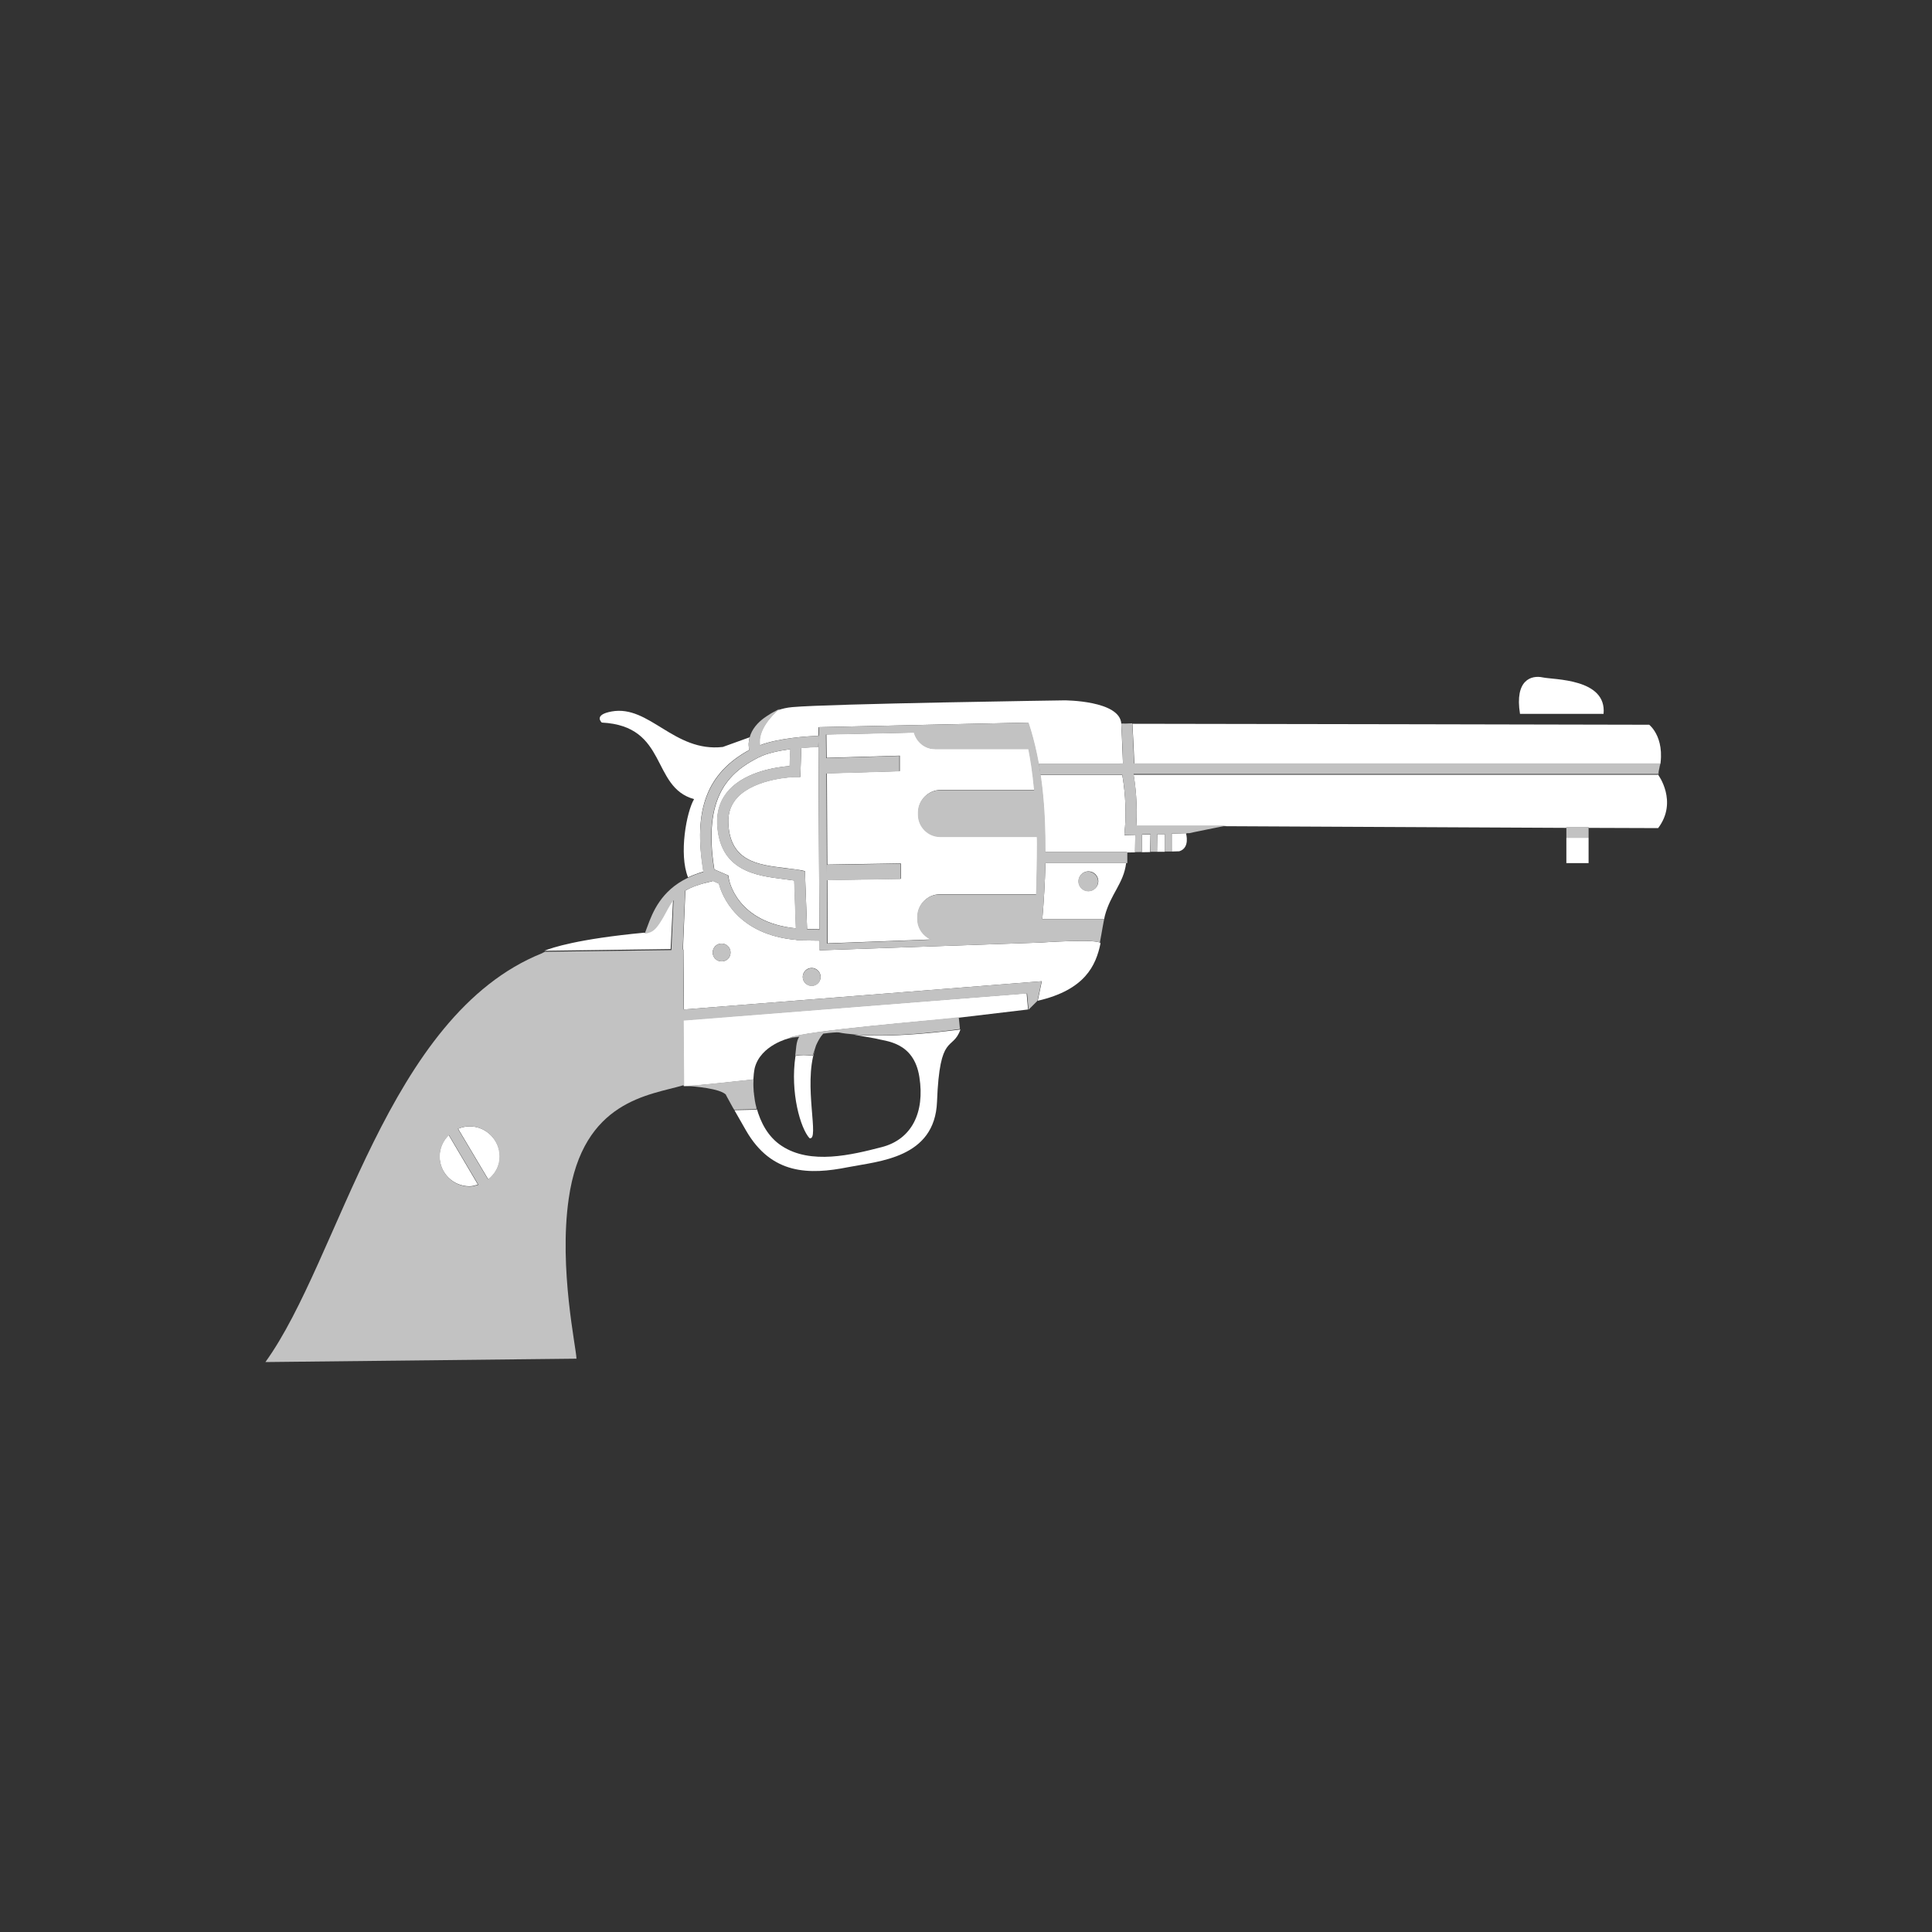 <svg version="1.1" id="Calque_11" xmlns="http://www.w3.org/2000/svg" x="0" y="0" viewBox="0 0 800 800" style="enable-background:new 0 0 800 800" xml:space="preserve"><rect x="0" y="0" width="800" height="800" fill="#333333" stroke="none"/><style>.st0{fill:#fff}.st1{fill:#c2c2c2}.st2{fill:none}</style><path class="st0" d="m282.9 422.4.2 26.8v.5c.5.5 28.8-2.7 28.8-2.7v.7c.1-2.1.3-4 .6-5.4 2.4-9.6 14.3-12.4 14.3-12.4s.1 0 4.2-.5c-1.6.2-3 .3-4.1.4 6.1-3 60.6-7.3 70.2-8.4 15.8-1.9 28.6-3.4 28.6-3.4l-.6-6.7-142.2 11.1zM476.4 345.5l-3.5.1-.1 7.3H470l.1-7.2-4.5.1.1-1.7c1-9.9-.3-19.4-1-23.2h-33.9l-.7-4.6h33.7v-.1h1.2c-.3-8.7-.7-16.2-.7-16.3l2.4-.2h-2.4c-.5-9.7-23.5-9.7-23.5-9.7s-97.5 1.4-112.7 2.8c-2.4.2-4.3.7-6.1 1.3-2.1 1.8-8.5 8.2-7.4 14.5 7.7-3 20.2-3.8 24.2-3.9l-.1 2.2.3-5.8 86.7-1.9c5.7 17.1 7.1 36.1 7 53.6h33.9v.2l11.1-.2h-1.5l.2-7.3z"/><path class="st0" d="M324.4 364c-11.2-1.4-26.5-3.3-27.4-22.9-.2-5.6 1.5-10.3 5.1-14.2 7.2-7.6 19.8-9.3 24.9-9.7l.3-7c-5 .7-10.1 1.8-13 3.4h-.1c-12.5 6.3-23.2 16.4-18.4 46.4l5.8 2.5.2 1.3c.1.8 3.3 18.2 27.8 20.6l-.7-19.8-4.5-.6zM686.6 320.8c4.1-14.7-3.7-20.7-3.7-20.7s-183.2-.4-214-.4c0 .4.5 7.8.8 16.5h217.9l-.9 4.6H469.4c.7 4.1 1.7 12.3 1.1 21.3H505.3l143.3.7v-.2h9.2v.2l28.8.1c8.3-11 0-22.1 0-22.1zM431.6 380.6h25.6c.1-.5.2-1 .3-1.4 2.4-9.1 7.8-13.4 8.8-21.8h-33.4c-.2 8.3-.7 16.2-1.3 23.2zm19.1-19.8c2.3 0 4.1 1.9 4.1 4.1s-1.9 4.1-4.1 4.1c-2.3 0-4.1-1.9-4.1-4.1s1.8-4.1 4.1-4.1zM485.1 352.6l3.2-.1c4.6-1.4 2.8-7.4 2.8-7.4.2 0 .3 0 .5-.1l-6.4.2v7.4zM479.2 345.4l-.1 7.3h3.2v-7.3z"/><path class="st0" d="M338.8 309.3c-1.7 0-4.2.2-7 .4l-.4 12h-2.2c-.2 0-16.2.4-23.8 8.4-2.8 3-4 6.5-3.8 10.8.7 15.7 12.2 17.2 23.3 18.5 2.3.3 4.5.6 6.6.9l1.8.4.9 24 5.1.1-.4-77.8-.1 2.3zM353.4 428.4l9 1.6c4.2 1.2 16 1.2 18.3 16 2.3 14.7-3.2 25.8-15.6 29-12.4 3.2-29.4 7.4-41.4-.5-5.7-3.7-8.8-9.8-10.4-15.7.1.2.1.4.1.7l-9.3.2c1.2 2.1 2.7 4.7 4.8 8.4 10.6 18.4 26.2 18.4 42.3 15.2 12.7-2.5 35.9-3.7 36.8-27.1 1.1-29 6.4-20.7 9.7-29.9 0-.1-26 3.8-44.3 2.1zM310.3 310.5c-.5-1.9-.3-3.6.1-5.2l-11.1 4c-20.2 2.3-30.4-17.5-46-14.7-7.8 1.4-4.1 4.6-4.1 4.6 27.6 1.4 20.2 26.7 38.2 31.7-3.1 5.2-6.4 22.7-2.5 32.4 1.9-.9 4-1.7 6.4-2.4-4.4-25.6 1.4-40.8 19-50.4z"/><path class="st0" d="m430.8 390.3-91.4 3.2v-4l-7.4-.1h-2.1v-.2c-24.7-2.1-31-18.5-32.2-23.3l-2.4-1.1-.8.2c-4.9 1.1-8.2 2.3-10.7 3.8l-1 24.4h.2l.2 24.8 148.2-11.7-1.7 8.1c19.5-4.5 24.1-14.5 26-23.8-.6-2-24.9-.3-24.9-.3zm-132 7.8c-2 0-3.7-1.6-3.7-3.7 0-2 1.6-3.7 3.7-3.7 2 0 3.7 1.6 3.7 3.7s-1.6 3.7-3.7 3.7zm37.3 10.1c-2 0-3.7-1.6-3.7-3.7 0-2 1.6-3.7 3.7-3.7 2 0 3.7 1.6 3.7 3.7s-1.7 3.7-3.7 3.7zM278.7 372.5c-1.8 2.2-2.8 4.6-4.2 7-2.3 4.1-3.8 5.9-6.2 6.5v.1c-.3 0-.6.1-.9.1-.2 0-.4.1-.6.1v-.1c-27.5 2.6-38.2 6.2-41.4 7.5l52.3-.7 1-20.5zM335.2 471.3c4.3 1.2-2.6-21.8 2.2-36.4-.3.8-.6 1.5-.8 2.3-2.7-.4-5-.4-7.2 0-2.3 15.2 2.1 30.1 5.8 34.1zM182 478.8c0 6.9 5.6 12.4 12.4 12.4 1.3 0 2.4-.4 3.5-.7L185.8 470c-2.3 2.2-3.8 5.3-3.8 8.8zM194.5 466.4c-1.7 0-3.4.4-4.8 1l12.5 21c2.9-2.3 4.8-5.6 4.8-9.6-.1-6.8-5.7-12.4-12.5-12.4zM664 295.6c1.4-14.7-20.6-14.1-25.2-15.1-4.6-1-11.7.9-9.4 15.1H664zM648.6 346.9h9.2v10.5h-9.2z"/><path class="st1" d="M648.6 342.5v4.4h9.2v-4.4z"/><path class="st0" d="M380.3 337.3v-1c0-5 4.1-9.2 9.2-9.2h38.9c-.7-7.4-1.6-13-2.4-17h-38.7c-4.2 0-7.6-2.9-8.7-6.8 9.5-.2 19.2-.4 27.3-.6-23.8.5-62.7 1.4-63.7 1.4l.1 9.7 30.3-.9v6.4l-30.2.9.2 41.8v-4l30.4-.5v6.4l-30.4.5.1 26.2 43-1.6c-3.4-1.4-5.7-4.7-5.7-8.5v-1c0-5 4.1-9.2 9.2-9.2h40c.3-10.8.5-22.5.5-23.9h-40c-5.3.1-9.4-4.1-9.4-9.1z"/><path class="st2" d="M194.5 466.4c-1.7 0-3.4.4-4.8 1l12.5 21c2.9-2.3 4.8-5.6 4.8-9.6-.1-6.8-5.7-12.4-12.5-12.4zM324.4 364c-11.2-1.4-26.5-3.3-27.4-22.9-.2-5.6 1.5-10.3 5.1-14.2 7.2-7.6 19.8-9.3 24.9-9.7l.3-7c-5 .7-10.1 1.8-13 3.4h-.1c-12.5 6.3-23.2 16.4-18.4 46.4l5.8 2.5.2 1.3c.1.8 3.3 18.2 27.8 20.6l-.7-19.8-4.5-.6z"/><path class="st2" d="M338.8 309.3c-1.7 0-4.2.2-7 .4l-.4 12h-2.2c-.2 0-16.2.4-23.8 8.4-2.8 3-4 6.5-3.8 10.8.7 15.7 12.2 17.2 23.3 18.5 2.3.3 4.5.6 6.6.9l1.8.4.9 24 5.1.1-.4-77.8-.1 2.3zM182 478.8c0 6.9 5.6 12.4 12.4 12.4 1.3 0 2.4-.4 3.5-.7L185.8 470c-2.3 2.2-3.8 5.3-3.8 8.8zM300.5 453.3s.1 0 0 0c.1 0-.3-.5 0 0zM380.3 337.3v-1c0-5 4.1-9.2 9.2-9.2h38.9c-.7-7.4-1.6-13-2.4-17h-38.7c-4.2 0-7.6-2.9-8.7-6.8 9.5-.2 19.2-.4 27.3-.6-23.8.5-62.7 1.4-63.7 1.4l.1 9.7 30.3-.9v6.4l-30.2.9.2 41.8v-4l30.4-.5v6.4l-30.4.5.1 26.2 43-1.6c-3.4-1.4-5.7-4.7-5.7-8.5v-1c0-5 4.1-9.2 9.2-9.2h40c.3-10.8.5-22.5.5-23.9h-40c-5.3.1-9.4-4.1-9.4-9.1z"/><path class="st1" d="M312.2 453c0-.3 0-.5-.1-.8-.1-1.6-.2-3.1-.1-4.6v-.7s-28.3 3.2-28.8 2.7c4.8.2 14.9 1.2 17.3 3.6-.3-.5.1 0 .1 0h-.1c.1.2.4.8.8 1.5.1.2.3.6.5.9.4.8 1 1.8 1.7 3.1.2.3.3.5.5.8l9.3-.2c-.1-.2-.1-.4-.1-.7-.5-1.8-.8-3.8-1-5.6zM687.5 316.1H469.6c-.3-8.6-.7-16-.8-16.5v-.1l-2.1.1-2.4.2c0 .1.5 7.6.7 16.3h-1.2v.1h-33.7l.7 4.6h33.9c.7 3.9 2 13.3 1 23.2l-.1 1.7 4.5-.1-.1 7.2h2.8l.1-7.3 3.5-.1-.1 7.3h2.8l.1-7.3 3.1-.1v7.3h2.8V345.2l6.4-.2h1l1.8-.4 4.9-1 8.9-1.8h-37.6c.6-9-.4-17.2-1.1-21.3h217.2l.9-4.4zM446.5 365c0 2.3 1.9 4.1 4.1 4.1 2.3 0 4.1-1.9 4.1-4.1s-1.9-4.1-4.1-4.1c-2.2-.1-4.1 1.8-4.1 4.1zM295.1 394.4c0 2 1.6 3.7 3.7 3.7 2 0 3.7-1.6 3.7-3.7 0-2-1.6-3.7-3.7-3.7-2 0-3.7 1.7-3.7 3.7zM336.1 400.9c-2 0-3.7 1.6-3.7 3.7 0 2 1.6 3.7 3.7 3.7 2 0 3.7-1.6 3.7-3.7s-1.7-3.7-3.7-3.7z"/><path class="st1" d="m425.9 299.2-86.7 1.9-.3 5.8.1-2.2c-4 .1-16.5.9-24.2 3.9-1.1-6.4 5.3-12.7 7.4-14.5.4-.3.7-.6.7-.6-.2.1-1.3.6-2.9 1.5-.6.3-1.2.7-1.8 1.1-.3.2-.5.3-.8.5-.3.2-.7.5-1 .7-2.6 1.9-5.1 4.6-6 8.1-.4 1.6-.6 3.3-.1 5.2-17.5 9.6-23.3 24.8-19.1 50.5-2.4.6-4.5 1.5-6.4 2.4-11.1 5.3-14.6 14.4-16.6 19.8-.5 1.3-1.1 2.9-1.2 3.2v.1c.2 0 .4-.1.6-.1.3 0 .6-.1.9-.2 2.4-.6 3.8-2.4 6.2-6.5 1.4-2.4 2.4-4.8 4.2-7l-.9 20.6-52.3.7c-.8.3-1.2.6-1.2.6-64.4 25.8-83.7 126.5-114.6 169.3l128.8-1.4c0-4.1-7.4-37.3-3.2-66.3 5.8-40.8 33.6-42.8 47.4-46.9h.4l-.2-26.8 142.2-11.2.6 6.7 3.7-3.7 1.7-8.1L283.1 418l-.2-24.8h-.2l1-24.4c2.5-1.4 5.9-2.7 10.7-3.8l.8-.2 2.4 1.1c1.3 4.8 7.5 21.2 32.2 23.3v.2h2.1l7.4.1v4l91.4-3.2s24.3-1.7 24.6.2h.1c.1-.6.2-1.1.3-1.7.1-.6.2-1 .3-1.6.4-2.3.8-4.6 1.2-6.6h-25.6c.6-7 1.1-14.9 1.3-23.2h33.9V352.8h-33.9c.1-17.5-1.3-36.5-7-53.6zM194.5 491.3c-6.9 0-12.4-5.6-12.4-12.4 0-3.5 1.5-6.6 3.8-8.9l12.2 20.6c-1.2.3-2.4.7-3.6.7zm7.6-2.9-12.5-21c1.5-.6 3.1-1 4.8-1 6.9 0 12.4 5.6 12.4 12.4.1 4-1.9 7.3-4.7 9.6zm99.6-124.6-.2-1.3-5.8-2.5c-4.8-30 5.9-40.1 18.4-46.4h.1c2.9-1.6 8-2.7 13-3.4l-.3 7c-5.1.4-17.7 2.1-24.9 9.7-3.6 3.8-5.3 8.6-5.1 14.2.9 19.6 16.2 21.5 27.4 22.9l4.5.6.7 19.8c-24.5-2.3-27.6-19.8-27.8-20.6zm32.5 21-.9-24-1.8-.4c-2-.4-4.2-.7-6.6-.9-11.1-1.4-22.7-2.8-23.3-18.5-.2-4.3 1.1-7.9 3.8-10.8 7.6-8 23.6-8.4 23.8-8.4h2.2l.4-12c2.7-.2 5.2-.4 7-.4l.1-2.2.4 77.8-5.1-.2zm94.8-14.4h-40c-5 0-9.2 4.1-9.2 9.2v1c0 3.8 2.4 7.1 5.7 8.5l-43 1.6-.1-26.2 30.4-.5v-6.4l-30.4.5v4l-.2-41.8 30.2-.9V313l-30.3.9-.1-9.7c1 0 39.8-.9 63.7-1.4-8.1.2-17.8.4-27.3.6 1.1 3.9 4.5 6.8 8.7 6.8h38.7c.8 4 1.7 9.6 2.4 17h-38.9c-5 0-9.2 4.1-9.2 9.2v1c0 5 4.1 9.2 9.2 9.2h40c.2 1.3 0 13-.3 23.8z"/><path class="st1" d="M326.9 429.7c1.1-.1 2.6-.2 4.1-.4-1.4 1.6-1.4 5.9-1.7 7.8 2.2-.4 4.5-.4 7.2 0 .2-.8.5-1.5.8-2.3.2-.6.4-1.3.6-1.9.8-1.8 1.7-3.5 3-4.9 3.1-.4 5.7-.6 6.4-.5 1.8.4 3.9.6 6 .8 18.3 1.7 44.2-2.2 44.2-2.2l-.5-4.9c-9.5 1.2-64 5.5-70.1 8.5z"/></svg>